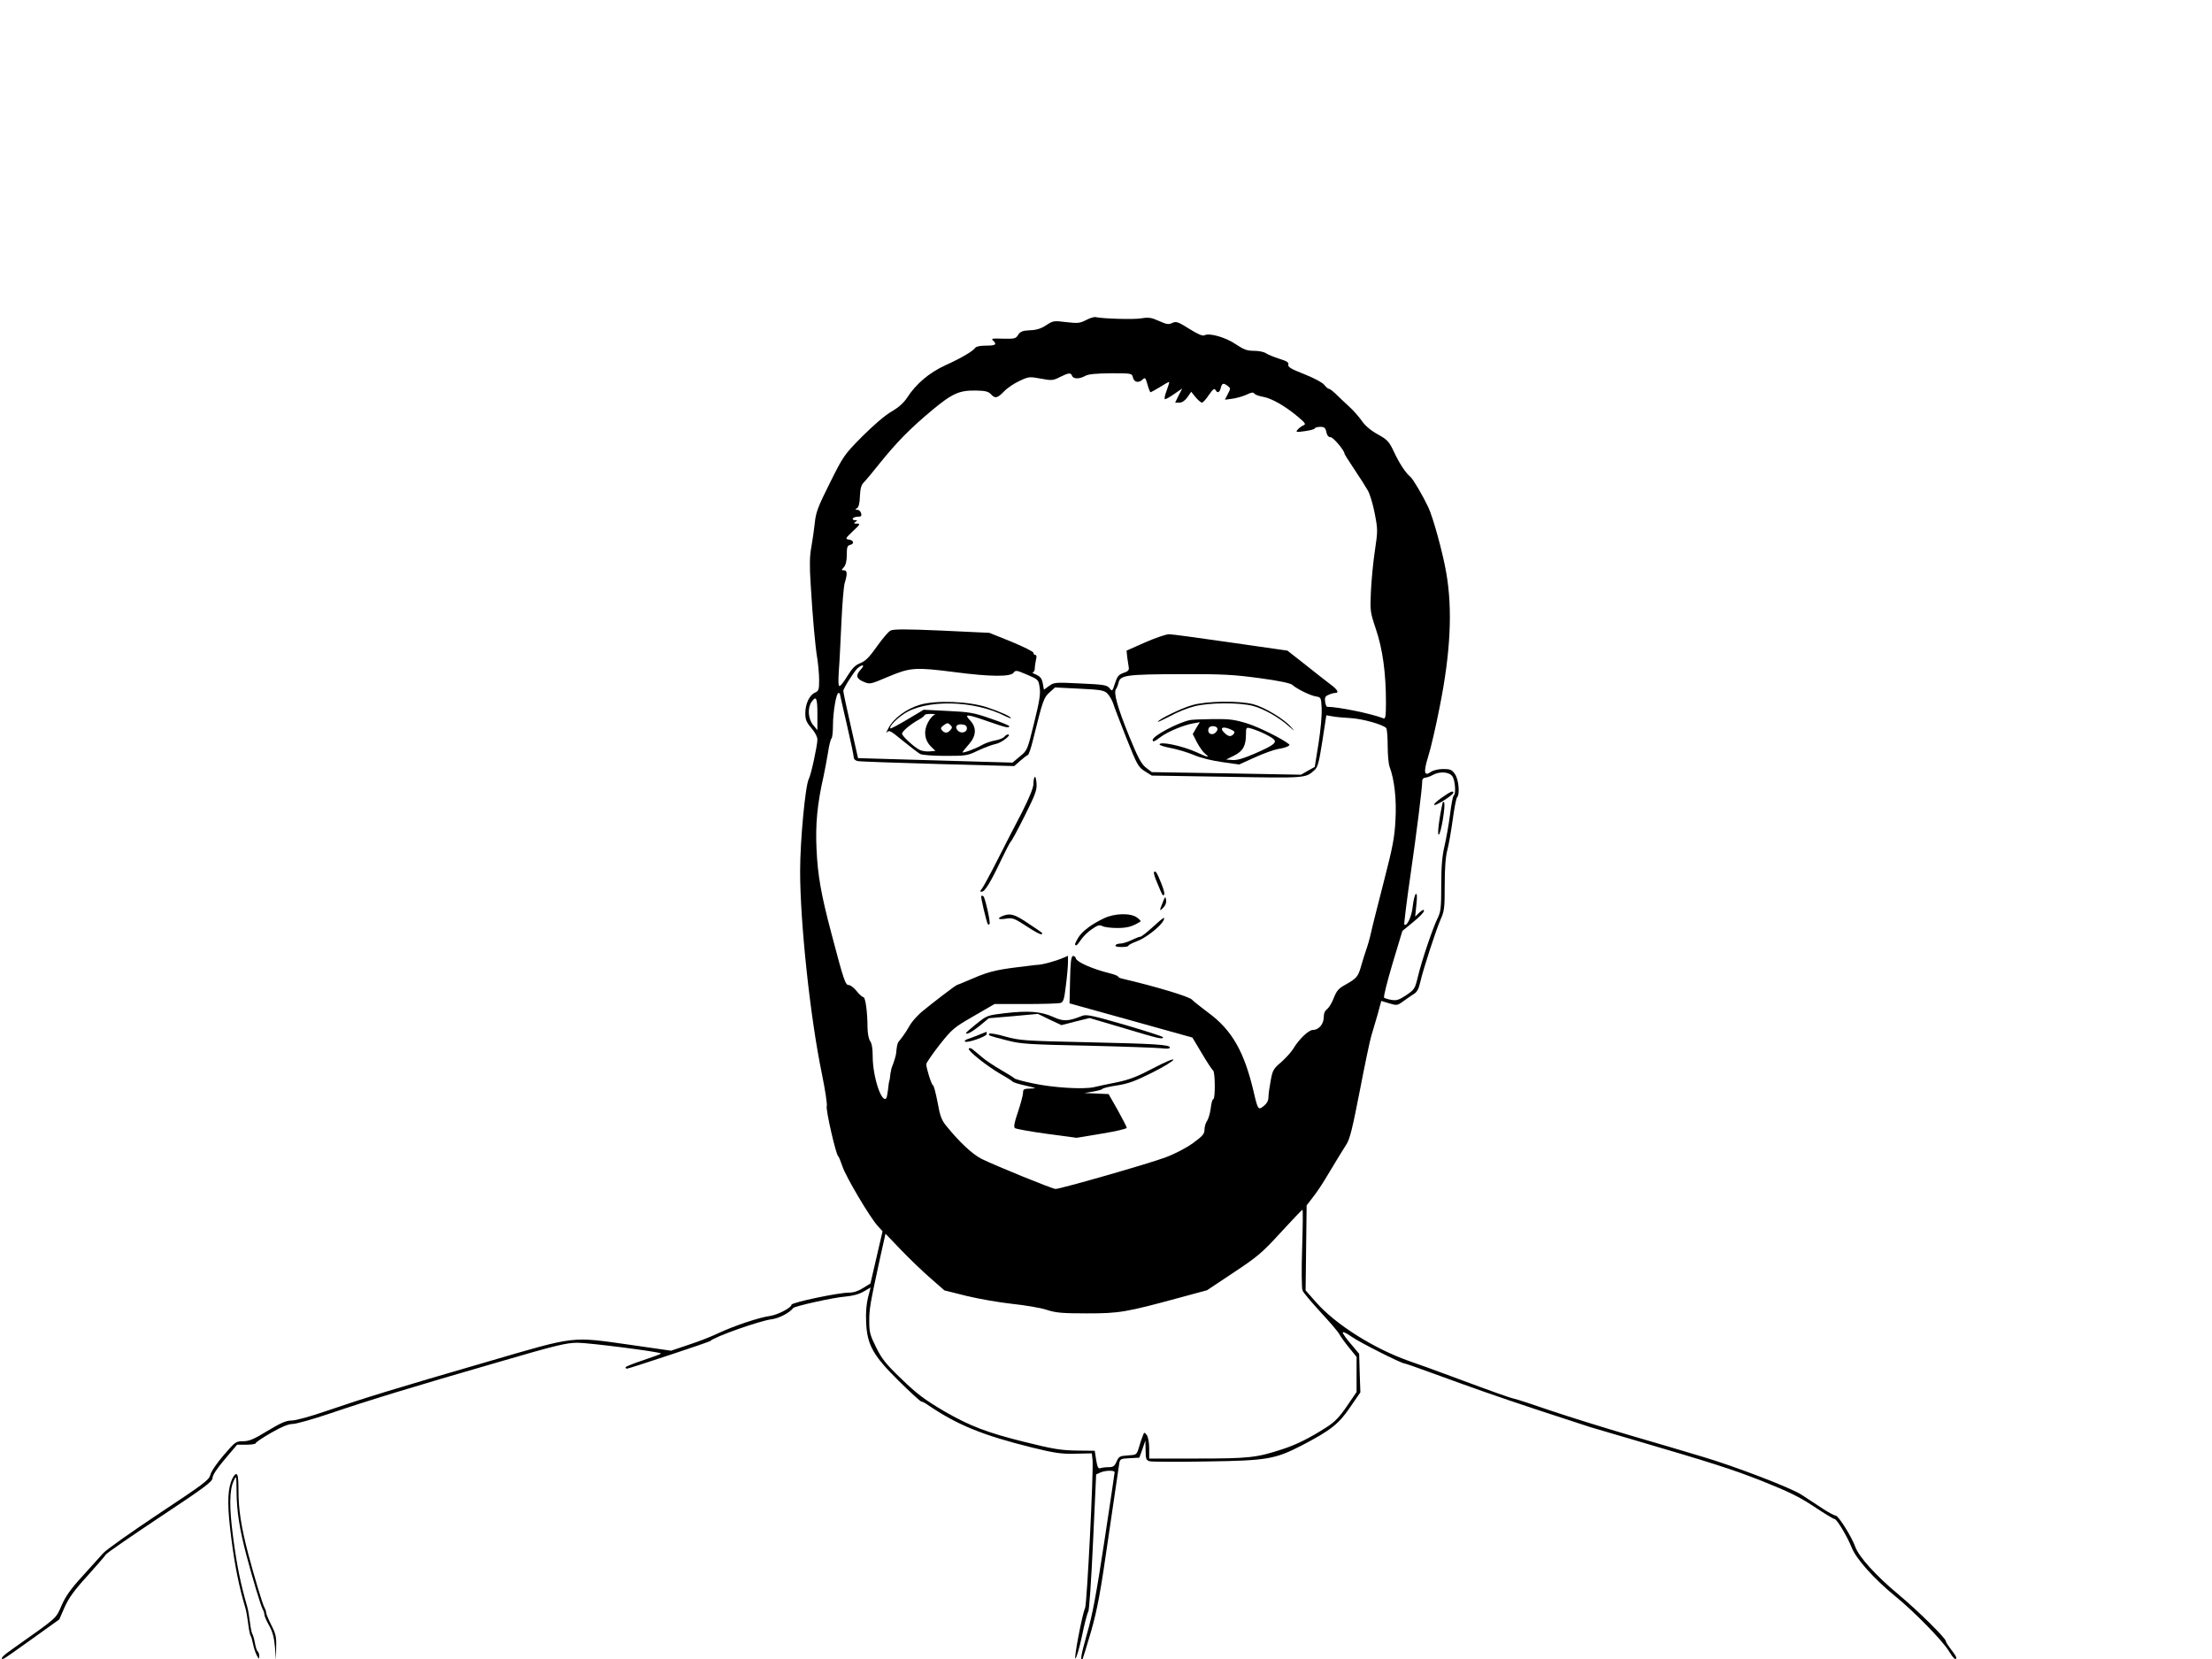 <?xml version="1.0" encoding="UTF-8" standalone="no"?>
<svg
   xmlns:dc="http://purl.org/dc/elements/1.1/"
   xmlns:cc="http://creativecommons.org/ns#"
   xmlns:rdf="http://www.w3.org/1999/02/22-rdf-syntax-ns#"
   xmlns:svg="http://www.w3.org/2000/svg"
   xmlns="http://www.w3.org/2000/svg"
   xmlns:sodipodi="http://sodipodi.sourceforge.net/DTD/sodipodi-0.dtd"
   xmlns:inkscape="http://www.inkscape.org/namespaces/inkscape"
   version="1.0"
   width="1280pt"
   height="960pt"
   viewBox="0 0 1280 960"
   preserveAspectRatio="xMidYMid meet"
   id="svg40"
   sodipodi:docname="me.svg"
   inkscape:version="1.0.2 (e86c870879, 2021-01-15)">
  <defs
     id="defs44" />
  <sodipodi:namedview
     pagecolor="#ffffff"
     bordercolor="#666666"
     borderopacity="1"
     objecttolerance="10"
     gridtolerance="10"
     guidetolerance="10"
     inkscape:pageopacity="0"
     inkscape:pageshadow="2"
     inkscape:window-width="1920"
     inkscape:window-height="1017"
     id="namedview42"
     showgrid="false"
     inkscape:zoom="0.61054687"
     inkscape:cx="835.26401"
     inkscape:cy="551.26977"
     inkscape:window-x="-8"
     inkscape:window-y="-8"
     inkscape:window-maximized="1"
     inkscape:current-layer="svg40" />
  <g
     transform="translate(0,960) scale(0.1,-0.1)"
     fill="#000000"
     stroke="none"
     id="g38">
    <path
       d="m 6285,7748 c -35,-18 -47,-20 -115,-12 -72,9 -77,8 -116,-18 -29,-19 -56,-28 -93,-29 -43,-2 -56,-7 -69,-26 -13,-22 -22,-24 -76,-23 -81,2 -82,2 -68,-12 22,-22 13,-28 -43,-28 -32,0 -57,-5 -62,-13 -13,-19 -80,-59 -173,-101 -92,-42 -169,-107 -220,-186 -20,-31 -49,-57 -92,-82 -38,-22 -106,-81 -170,-145 -104,-105 -108,-112 -186,-268 -69,-138 -81,-170 -87,-230 -4,-38 -13,-102 -20,-140 -10,-53 -11,-106 -4,-215 11,-187 26,-359 39,-435 5,-33 10,-87 10,-121 0,-54 -2,-62 -24,-72 -32,-14 -56,-65 -56,-119 0,-37 6,-52 35,-86 21,-24 35,-51 35,-67 0,-33 -37,-205 -50,-228 -20,-38 -50,-358 -50,-532 0,-299 58,-846 126,-1174 19,-93 32,-178 28,-188 -6,-20 53,-279 66,-288 4,-3 15,-30 25,-60 20,-60 160,-297 205,-345 l 27,-30 -35,-151 -35,-151 -42,-26 c -28,-18 -56,-27 -83,-27 -61,0 -332,-57 -332,-70 0,-17 -80,-59 -125,-65 -64,-9 -207,-57 -299,-100 -39,-19 -116,-49 -172,-67 l -101,-34 -229,33 c -355,50 -312,55 -834,-97 -534,-155 -713,-210 -929,-284 -92,-32 -180,-56 -203,-56 -32,0 -62,-13 -140,-60 -80,-49 -107,-60 -142,-60 -41,0 -45,-3 -112,-81 -38,-44 -73,-95 -77,-114 -8,-30 -38,-52 -299,-225 C 759,734 614,632 597,612 579,593 525,532 476,478 409,405 379,362 356,309 322,232 337,245 78,62 16,19 -2,0 18,0 22,0 97,52 184,115 l 159,114 31,71 c 24,53 55,97 131,180 54,61 103,116 107,124 4,8 145,105 313,217 263,174 305,206 305,227 0,16 25,54 71,108 l 71,84 h 54 c 30,0 54,4 54,9 0,5 40,32 89,60 61,35 100,51 124,51 20,0 116,27 214,60 218,74 481,155 980,299 332,97 391,111 455,111 66,0 474,-52 483,-62 3,-2 -43,-19 -100,-38 -58,-19 -105,-38 -105,-42 0,-4 3,-8 8,-8 11,0 476,154 482,160 22,24 282,116 355,126 43,5 105,38 125,65 9,11 233,61 300,66 43,4 79,13 107,29 l 41,24 -15,-57 c -9,-37 -14,-88 -11,-143 5,-132 40,-194 190,-342 66,-65 124,-118 129,-118 5,0 22,-8 37,-19 170,-116 316,-176 607,-248 127,-31 165,-37 246,-35 l 97,2 4,-37 c 7,-57 -32,-835 -43,-858 -17,-37 -66,-296 -56,-292 6,2 23,60 38,130 14,70 31,133 36,140 6,6 18,188 28,404 l 18,391 24,11 c 29,13 83,14 83,2 0,-5 -27,-186 -60,-403 -45,-297 -69,-427 -100,-532 -35,-124 -41,-161 -25,-145 2,3 24,75 49,160 36,127 54,222 100,544 32,215 59,404 62,422 5,31 6,32 61,35 l 56,3 18,50 17,50 1,-57 c 1,-52 3,-58 25,-64 14,-3 161,-4 328,-1 349,5 396,13 551,93 167,87 214,124 279,220 l 60,87 -4,112 -3,111 -47,56 c -27,30 -48,61 -48,67 0,7 21,-3 48,-22 42,-31 291,-157 310,-157 4,0 71,-23 147,-51 280,-102 365,-132 630,-220 149,-49 284,-93 300,-98 17,-5 122,-36 235,-69 477,-140 584,-174 761,-244 148,-59 210,-89 296,-146 60,-40 113,-72 119,-72 13,0 74,-102 99,-165 25,-65 130,-182 250,-280 112,-91 272,-255 311,-317 27,-45 44,-60 44,-39 0,4 -13,25 -30,46 -16,21 -30,42 -30,48 0,17 -161,176 -275,271 -133,111 -230,219 -250,277 -21,58 -97,179 -113,179 -7,0 -39,17 -70,37 -32,21 -65,43 -73,48 -9,6 -34,22 -55,36 -57,38 -384,164 -574,220 -91,28 -280,83 -420,124 -140,41 -343,104 -450,140 -107,37 -205,69 -218,71 -23,5 -98,31 -367,131 -82,31 -188,69 -235,85 -207,72 -431,213 -545,343 l -60,68 3,246 3,246 27,35 c 34,43 63,86 110,166 40,67 66,109 92,150 21,31 36,94 79,314 29,151 59,293 66,315 7,22 23,77 36,122 l 22,81 46,-14 c 44,-13 47,-13 81,12 19,14 47,33 61,42 19,11 29,30 38,71 18,77 89,295 117,360 22,48 24,68 24,200 0,98 5,164 15,201 8,30 22,109 31,175 9,66 20,124 25,130 18,18 10,105 -12,136 -17,25 -27,29 -67,29 -28,0 -57,-7 -71,-16 -40,-29 -45,-4 -17,87 15,46 45,176 67,289 63,314 75,564 38,775 -20,117 -76,320 -104,380 -33,69 -87,161 -103,175 -29,24 -66,81 -97,148 -27,57 -36,67 -93,99 -40,22 -73,50 -92,78 -16,23 -50,62 -77,86 -26,24 -60,56 -76,72 -16,15 -32,27 -37,27 -5,0 -17,10 -27,23 -10,13 -60,40 -116,62 -77,30 -96,42 -92,55 4,13 -8,20 -52,34 -32,10 -67,25 -78,32 -11,8 -42,14 -69,14 -40,0 -58,7 -105,38 -58,40 -153,67 -181,52 -11,-6 -38,6 -88,37 -65,41 -76,45 -99,34 -21,-10 -33,-8 -77,12 -43,19 -59,22 -101,15 -45,-8 -227,-2 -265,7 -8,2 -33,-5 -55,-17 z m -81,-323 c 7,-19 43,-19 76,0 18,10 60,14 147,15 123,0 123,0 129,-25 7,-28 34,-33 57,-10 13,12 16,9 27,-30 7,-25 15,-45 18,-45 2,0 27,14 54,30 26,17 50,30 53,30 3,0 -4,-22 -14,-50 -11,-27 -15,-50 -9,-50 5,0 30,14 54,31 l 45,31 -21,-41 -20,-41 h 24 c 16,0 32,11 47,31 l 22,32 26,-32 c 14,-17 31,-31 36,-31 6,0 24,20 40,44 23,33 32,41 38,30 12,-21 24,-17 31,11 7,28 15,31 40,12 17,-13 18,-15 1,-47 l -17,-33 45,6 c 25,4 61,14 82,24 26,13 38,14 43,6 4,-7 27,-15 50,-19 49,-8 128,-53 202,-115 44,-37 48,-44 33,-50 -10,-4 -25,-15 -33,-24 -14,-16 -11,-17 40,-10 30,4 57,11 58,16 2,5 16,9 32,9 23,0 30,-5 35,-30 4,-20 13,-30 25,-30 15,0 80,-77 80,-95 0,-3 21,-37 48,-77 26,-39 51,-78 57,-87 5,-9 19,-32 31,-51 11,-19 29,-78 39,-131 18,-93 18,-102 1,-215 -10,-66 -20,-171 -23,-235 -5,-113 -5,-119 29,-220 39,-115 58,-255 58,-423 0,-79 -3,-97 -14,-93 -71,28 -264,67 -326,67 -4,0 -10,13 -12,29 -3,24 0,32 19,40 13,6 30,11 38,11 26,0 16,19 -29,52 -24,18 -89,69 -144,113 l -102,80 -327,47 c -181,26 -341,48 -358,48 -16,0 -79,-21 -138,-47 l -108,-48 4,-40 c 3,-22 7,-48 9,-59 2,-14 -6,-22 -31,-30 -28,-10 -36,-20 -49,-60 -15,-47 -16,-48 -32,-28 -15,18 -33,21 -167,27 -145,7 -153,7 -182,-14 l -30,-22 -7,37 c -5,28 -14,39 -38,50 -17,7 -26,13 -20,14 7,0 12,10 12,23 0,12 4,34 7,50 5,17 3,27 -4,27 -6,0 -11,6 -11,13 0,6 -58,35 -128,64 l -127,51 -275,13 c -207,9 -281,9 -297,0 -12,-6 -47,-47 -78,-91 -44,-62 -66,-85 -96,-97 -29,-11 -47,-29 -75,-74 -19,-32 -40,-59 -46,-59 -7,0 -8,29 -4,88 4,48 10,175 15,282 5,107 13,211 20,230 15,49 14,70 -6,70 -15,0 -15,1 0,18 11,12 17,36 17,71 0,45 3,54 20,58 26,7 20,27 -9,31 -21,3 -19,7 24,48 43,40 45,44 24,44 -19,0 -21,2 -9,10 13,8 12,10 -3,10 -10,0 -15,5 -12,10 3,6 17,10 30,10 18,0 22,4 18,20 -3,11 -13,20 -22,20 -14,0 -14,2 -1,10 9,6 15,29 16,69 2,44 8,65 22,79 11,11 54,62 95,114 100,123 170,195 299,303 120,100 160,117 258,115 50,-1 68,-5 83,-20 25,-28 38,-25 77,15 19,20 59,47 90,61 53,25 58,25 123,13 63,-12 71,-11 110,9 51,25 63,27 71,7 z M 4982,5727 c -32,-34 -28,-54 15,-72 37,-16 39,-15 145,30 127,53 154,55 388,25 199,-26 318,-27 335,-3 12,16 17,15 78,-11 65,-28 66,-28 73,-74 6,-37 -1,-80 -32,-205 -39,-158 -39,-159 -82,-194 l -43,-36 -447,13 -447,13 -43,191 c -24,105 -43,194 -42,198 0,15 63,113 82,131 30,25 45,21 20,-6 z m 2306,-51 c 111,-15 179,-29 190,-39 27,-24 104,-62 137,-67 29,-5 30,-6 33,-70 2,-36 -6,-126 -18,-201 l -22,-137 -40,-22 -40,-23 -432,8 -431,7 -34,26 c -27,22 -46,57 -97,182 -67,165 -92,253 -76,273 5,7 12,24 15,38 10,42 47,47 357,48 247,1 308,-3 458,-23 z m -881,-88 c 12,-12 27,-37 34,-57 6,-20 41,-111 77,-202 62,-156 69,-168 107,-192 l 40,-25 436,-7 c 458,-8 452,-8 504,37 20,17 27,42 47,170 l 23,149 34,-6 c 19,-4 65,-8 102,-10 70,-3 198,-39 211,-59 4,-6 8,-52 8,-103 0,-50 5,-104 11,-120 28,-74 41,-189 34,-308 -5,-101 -16,-157 -67,-355 -33,-129 -67,-262 -74,-295 -7,-33 -20,-78 -28,-100 -8,-22 -21,-65 -30,-96 -17,-61 -26,-71 -94,-109 -36,-20 -48,-34 -64,-75 -10,-27 -28,-56 -38,-64 -13,-9 -20,-25 -20,-47 0,-40 -29,-74 -63,-74 -25,0 -81,-54 -115,-111 -12,-19 -43,-53 -69,-76 -44,-37 -49,-46 -60,-106 -7,-37 -13,-80 -13,-96 0,-20 -9,-36 -27,-51 -32,-25 -34,-23 -58,80 -55,235 -126,359 -263,460 -40,30 -84,64 -95,76 -19,18 -200,73 -399,120 -16,3 -28,9 -28,13 0,4 -24,13 -52,20 -97,24 -186,64 -192,84 -2,10 -11,17 -18,15 -10,-4 -14,-39 -16,-139 l -3,-135 356,-99 355,-99 55,-92 c 30,-51 60,-96 65,-99 12,-8 13,-165 1,-165 -5,0 -12,-24 -15,-54 -4,-30 -14,-62 -21,-72 -8,-11 -15,-33 -15,-50 0,-26 -10,-37 -67,-79 -39,-28 -106,-63 -158,-82 -91,-35 -609,-183 -637,-183 -18,0 -349,135 -428,174 -53,27 -126,95 -201,187 -31,37 -39,59 -54,142 -10,53 -22,97 -26,97 -8,0 -39,98 -39,122 0,7 34,57 76,111 74,93 82,100 198,167 l 121,70 h 180 c 99,0 189,3 201,6 17,5 22,18 32,102 7,53 12,114 12,134 v 37 l -35,-15 c -20,-8 -106.088,-37.887 -151.088,-37.887 -165.686,-20.544 -234.996,-25 -330.996,-64 -50,-20 -119.058,-51.201 -124.058,-51.201 -7,0 -156.285,-114.971 -206.285,-156.971 -9,-8 -51.372,-46 -72.372,-85 -21,-38 -50.343,-74.657 -59.343,-85.657 -10,-11 -12.314,-38.485 -15.314,-68.485 -4,-30 -26.858,-86.715 -26.858,-86.715 -12.279,-53.181 -4.028,-43.821 -15.257,-84.199 C 5137,3275.999 5132,3248 5128,3244 c -28,-27 -78,129 -78,242 0,46 -5,77 -15,90 -8,11 -14,42 -15,75 0,92 -12,179 -24,179 -6,0 -24,16 -39,35 -15,19 -36,35 -46,35 -19,0 -28,25 -99,295 -61,230 -80,338 -87,491 -7,142 4,261 40,419 7,33 19,95 26,138 6,43 16,80 20,83 5,3 9,37 9,76 0,77 19,188 32,188 4,0 8,-2 8,-5 0,-2 18,-82 40,-176 22,-95 40,-180 40,-190 0,-11 9,-20 23,-23 12,-3 221,-10 464,-17 l 442,-12 34,30 c 19,17 39,32 45,34 5,2 19,42 30,89 56,227 62,244 95,273 l 32,29 140,-7 c 122,-6 143,-9 162,-27 z M 4730,5468 v -93 l -25,30 c -29,35 -33,99 -9,133 27,39 34,24 34,-70 z m 3674,-360 c 17,-24 22,-103 8,-112 -5,-3 -14,-51 -21,-108 -7,-57 -22,-139 -32,-183 -14,-59 -19,-118 -19,-228 0,-129 -3,-153 -20,-188 -27,-53 -93,-247 -115,-340 -17,-71 -20,-75 -68,-108 -41,-27 -56,-32 -85,-27 -19,3 -39,9 -43,13 -4,4 18,93 49,197 l 57,189 62,51 c 35,28 63,57 63,65 0,10 -8,7 -26,-9 l -25,-24 7,68 c 5,47 4,67 -3,63 -6,-4 -14,-36 -18,-72 -6,-59 -34,-119 -49,-105 -2,3 13,129 35,280 37,255 69,511 69,553 0,9 8,17 18,17 9,1 28,7 42,15 40,23 96,19 114,-7 z M 7535,2378 c -4,-123 -3,-233 2,-245 4,-12 51,-67 103,-124 52,-56 102,-114 110,-129 8,-15 34,-51 58,-80 l 42,-52 v -101 -102 l -56,-82 c -43,-63 -71,-92 -118,-122 -97,-62 -172,-100 -255,-127 -149,-49 -194,-54 -492,-54 h -279 v 58 c 0,35 -6,66 -14,78 -14,18 -15,18 -24,-7 -6,-14 -16,-44 -22,-67 -13,-41 -14,-41 -64,-44 -47,-3 -52,-6 -65,-36 -12,-27 -20,-32 -47,-32 -18,0 -39,-3 -47,-6 -12,-4 -17,7 -24,48 l -8,53 -95,1 c -98,1 -144,8 -315,51 -214,53 -314,92 -460,176 -115,68 -158,100 -247,186 -91,87 -115,117 -148,184 -35,70 -40,88 -40,151 0,72 4,96 61,359 l 33,148 90,-94 c 50,-52 127,-126 171,-164 l 80,-70 128,-32 c 70,-17 190,-38 265,-46 75,-8 166,-23 200,-35 54,-17 90,-20 233,-20 186,0 223,6 539,92 l 155,42 153,102 c 139,92 165,114 274,233 66,72 122,131 125,131 3,0 2,-100 -2,-222 z"
       id="path2"
       sodipodi:nodetypes="ccccccsscccccsccccscscscscccscccccsscccccccscscccccccsccccscsccsscsccsccsscccccccccsccccccccccccscccccccccccccccccccscsccccccscccscsccsccscsccccccccccccscccccccscsccscccccccccccsscsccsccccccccccccccscscsccccscccsccsccccccccscccsssscccccccscsscsccccscccccccccccccscsscccccccscscscscccscscscsccscccccccccccccccccccccccccccccccccccccccccccccccccccccscccssccccsscccscccccscccccccccsccsccscccsscccsccsccccscccccccsccssscccccssscsccccccccccscccsccscsccccscccscccccccsccccccscccccccscscccccsccccccccsccccccscsccccsc" />
    <path
       d="M5324 5522 c-78 -23 -153 -78 -182 -134 -13 -23 -17 -36 -10 -26 13 15 21 10 93 -49 44 -36 89 -70 100 -76 11 -6 75 -11 145 -11 120 0 128 1 190 31 36 17 82 34 102 38 33 6 96 55 71 55 -6 0 -16 -6 -22 -14 -7 -8 -31 -17 -54 -21 -23 -4 -57 -16 -76 -27 -38 -22 -111 -48 -111 -41 0 3 16 23 35 44 45 50 48 99 8 141 -36 38 -19 37 106 -7 104 -36 121 -40 121 -27 0 4 -49 24 -108 44 -97 34 -122 38 -247 44 l-140 7 -94 -56 c-52 -31 -97 -55 -99 -52 -8 8 28 49 73 80 125 90 412 85 594 -10 17 -8 31 -13 31 -11 0 10 -61 37 -138 63 -105 35 -296 42 -388 15z m83 -59 c-9 -2 -27 -23 -38 -45 -26 -50 -19 -101 18 -138 l26 -25 -33 -3 c-19 -2 -45 2 -59 9 -32 16 -101 80 -101 93 0 14 45 52 92 79 21 11 38 24 38 29 0 4 17 7 38 7 20 -1 29 -3 19 -6z m93 -87 c-16 -20 -34 -20 -49 -2 -10 11 -7 17 11 30 19 14 24 14 37 1 12 -11 12 -17 1 -29z m95 9 c0 -25 -37 -32 -54 -11 -18 21 -4 38 27 34 19 -2 27 -9 27 -23z"
       id="path4" />
    <path
       d="M6900 5520 c-60 -16 -200 -84 -200 -97 0 -2 33 13 73 34 39 22 102 47 139 56 86 22 259 23 339 2 63 -17 150 -66 209 -119 34 -30 34 -30 10 -2 -40 46 -153 114 -218 131 -83 21 -267 19 -352 -5z"
       id="path6" />
    <path
       d="M6885 5433 c-73 -16 -215 -92 -215 -115 0 -14 11 -9 47 18 40 30 131 68 187 78 l39 7 -21 -34 -20 -35 25 -49 c14 -26 35 -56 47 -65 29 -24 18 -22 -50 9 -81 37 -214 65 -214 45 0 -5 30 -14 67 -21 37 -7 96 -25 132 -40 39 -17 106 -33 164 -41 l97 -14 93 42 c50 23 111 44 133 48 41 6 73 19 64 27 -40 32 -174 99 -241 120 -74 23 -103 27 -200 26 -63 -1 -123 -3 -134 -6z m160 -52 c0 -8 -8 -19 -17 -25 -22 -13 -44 5 -34 29 7 20 51 16 51 -4z m79 -3 c20 -9 23 -14 15 -25 -15 -17 -29 -17 -51 4 -35 31 -14 44 36 21z m178 -17 c23 -10 52 -26 63 -34 29 -22 11 -37 -100 -86 -69 -30 -106 -41 -133 -39 l-37 3 47 23 c51 26 68 56 68 125 0 36 2 39 24 33 13 -3 44 -14 68 -25z"
       id="path8" />
    <path
       d="M5988 5104 c-5 -4 -8 -22 -8 -41 0 -21 -24 -80 -67 -165 -38 -72 -102 -197 -143 -278 -41 -81 -81 -154 -89 -164 -11 -13 -11 -16 0 -16 18 0 52 56 113 185 26 54 51 102 55 105 5 3 41 70 80 148 62 124 72 150 69 189 -2 25 -6 41 -10 37z"
       id="path10" />
    <path
       d="M6678 4554 c-4 -3 5 -34 20 -67 30 -73 30 -72 39 -64 4 4 -4 33 -17 65 -25 63 -33 75 -42 66z"
       id="path12" />
    <path
       d="M5678 4415 c-4 -5 31 -154 39 -164 2 -2 6 -2 9 2 7 7 -24 147 -35 160 -4 4 -10 5 -13 2z"
       id="path14" />
    <path
       d="M6731 4385 c-23 -57 -23 -61 -1 -39 14 14 20 30 18 45 -4 23 -5 23 -17 -6z"
       id="path16" />
    <path
       d="M5803 4300 c-37 -15 -27 -23 18 -16 38 6 48 3 121 -45 43 -29 81 -49 85 -45 8 7 14 2 -79 64 -77 52 -102 59 -145 42z"
       id="path18" />
    <path
       d="M6388 4286 c-72 -34 -126 -75 -148 -111 -21 -35 -24 -45 -12 -45 4 0 16 15 28 33 12 18 39 45 62 60 33 23 44 27 61 18 11 -6 50 -11 86 -11 59 0 90 9 135 38 3 2 -6 12 -20 22 -36 28 -130 26 -192 -4z"
       id="path20" />
    <path
       d="M6670 4235 c-33 -30 -65 -55 -70 -55 -6 0 -30 -9 -52 -20 -23 -11 -52 -20 -64 -20 -13 0 -26 -4 -29 -10 -4 -6 10 -10 34 -10 23 0 41 3 41 8 0 4 22 15 48 25 49 17 134 83 153 118 16 30 3 23 -61 -36z"
       id="path22" />
    <path
       d="M5814 3737 c-100 -12 -103 -13 -163 -61 -34 -27 -61 -51 -61 -53 0 -13 33 4 79 41 l53 44 142 12 142 13 68 -33 68 -32 82 21 81 20 200 -59 c203 -61 225 -66 225 -52 0 4 -99 36 -219 71 -189 55 -224 62 -248 53 -83 -33 -109 -34 -170 -6 -70 31 -140 37 -279 21z"
       id="path24" />
    <path
       d="M5660 3610 c-25 -10 -54 -21 -64 -24 -10 -4 -16 -9 -12 -13 10 -11 126 29 126 44 0 7 -1 13 -2 12 -2 0 -23 -9 -48 -19z"
       id="path26" />
    <path
       d="M5724 3618 c-6 -10 -3 -11 106 -39 77 -20 123 -23 465 -30 209 -5 401 -12 428 -15 29 -4 47 -2 47 4 0 17 -80 22 -480 31 -364 8 -390 10 -473 33 -48 14 -90 21 -93 16z"
       id="path28" />
    <path
       d="M5606 3532 c-7 -12 102 -99 184 -147 36 -20 67 -40 70 -44 3 -4 37 -15 75 -23 65 -15 67 -16 28 -17 -38 -1 -43 -4 -43 -24 0 -13 -13 -62 -29 -110 -22 -64 -26 -88 -18 -95 7 -5 90 -20 185 -33 l172 -23 145 24 c80 13 145 28 145 34 0 5 -24 51 -52 102 l-53 93 -70 3 -70 3 53 9 c28 5 52 12 52 15 0 4 37 13 83 20 66 10 106 25 204 74 68 34 123 68 123 75 0 7 -49 -14 -116 -49 -89 -47 -136 -66 -207 -81 -51 -10 -112 -23 -137 -29 -62 -14 -240 -3 -358 23 -53 11 -99 24 -102 28 -3 4 -38 26 -78 49 -40 23 -90 56 -110 74 -20 17 -44 37 -54 45 -9 7 -19 9 -22 4z"
       id="path30" />
    <path
       d="M8341 4983 c-29 -21 -48 -39 -41 -41 12 -4 110 58 110 71 0 14 -16 7 -69 -30z"
       id="path32" />
    <path
       d="M8349 4959 c-20 -86 -33 -189 -24 -189 13 0 42 176 31 187 -3 3 -6 4 -7 2z"
       id="path34" />
    <path
       d="M1336 1023 c-21 -62 -20 -156 4 -336 20 -153 44 -272 80 -392 5 -16 12 -57 16 -90 4 -33 10 -64 14 -70 4 -5 10 -27 14 -47 4 -20 13 -50 21 -65 13 -25 15 -26 15 -6 0 12 -4 24 -9 27 -5 4 -12 25 -16 49 -4 23 -11 47 -15 52 -4 6 -10 37 -14 70 -4 33 -11 74 -16 90 -36 123 -60 237 -81 400 -23 172 -22 270 3 325 16 35 16 35 17 -66 1 -109 17 -212 57 -364 36 -136 83 -292 94 -312 6 -10 10 -24 10 -32 0 -7 12 -35 27 -62 20 -35 29 -69 34 -124 l6 -75 1 71 c2 61 -2 80 -28 130 -16 32 -30 65 -30 72 0 7 -4 20 -10 30 -11 20 -58 176 -94 312 -40 153 -56 255 -56 361 0 78 -3 99 -14 99 -8 0 -21 -21 -30 -47z"
       id="path36" />
  </g>
</svg>
